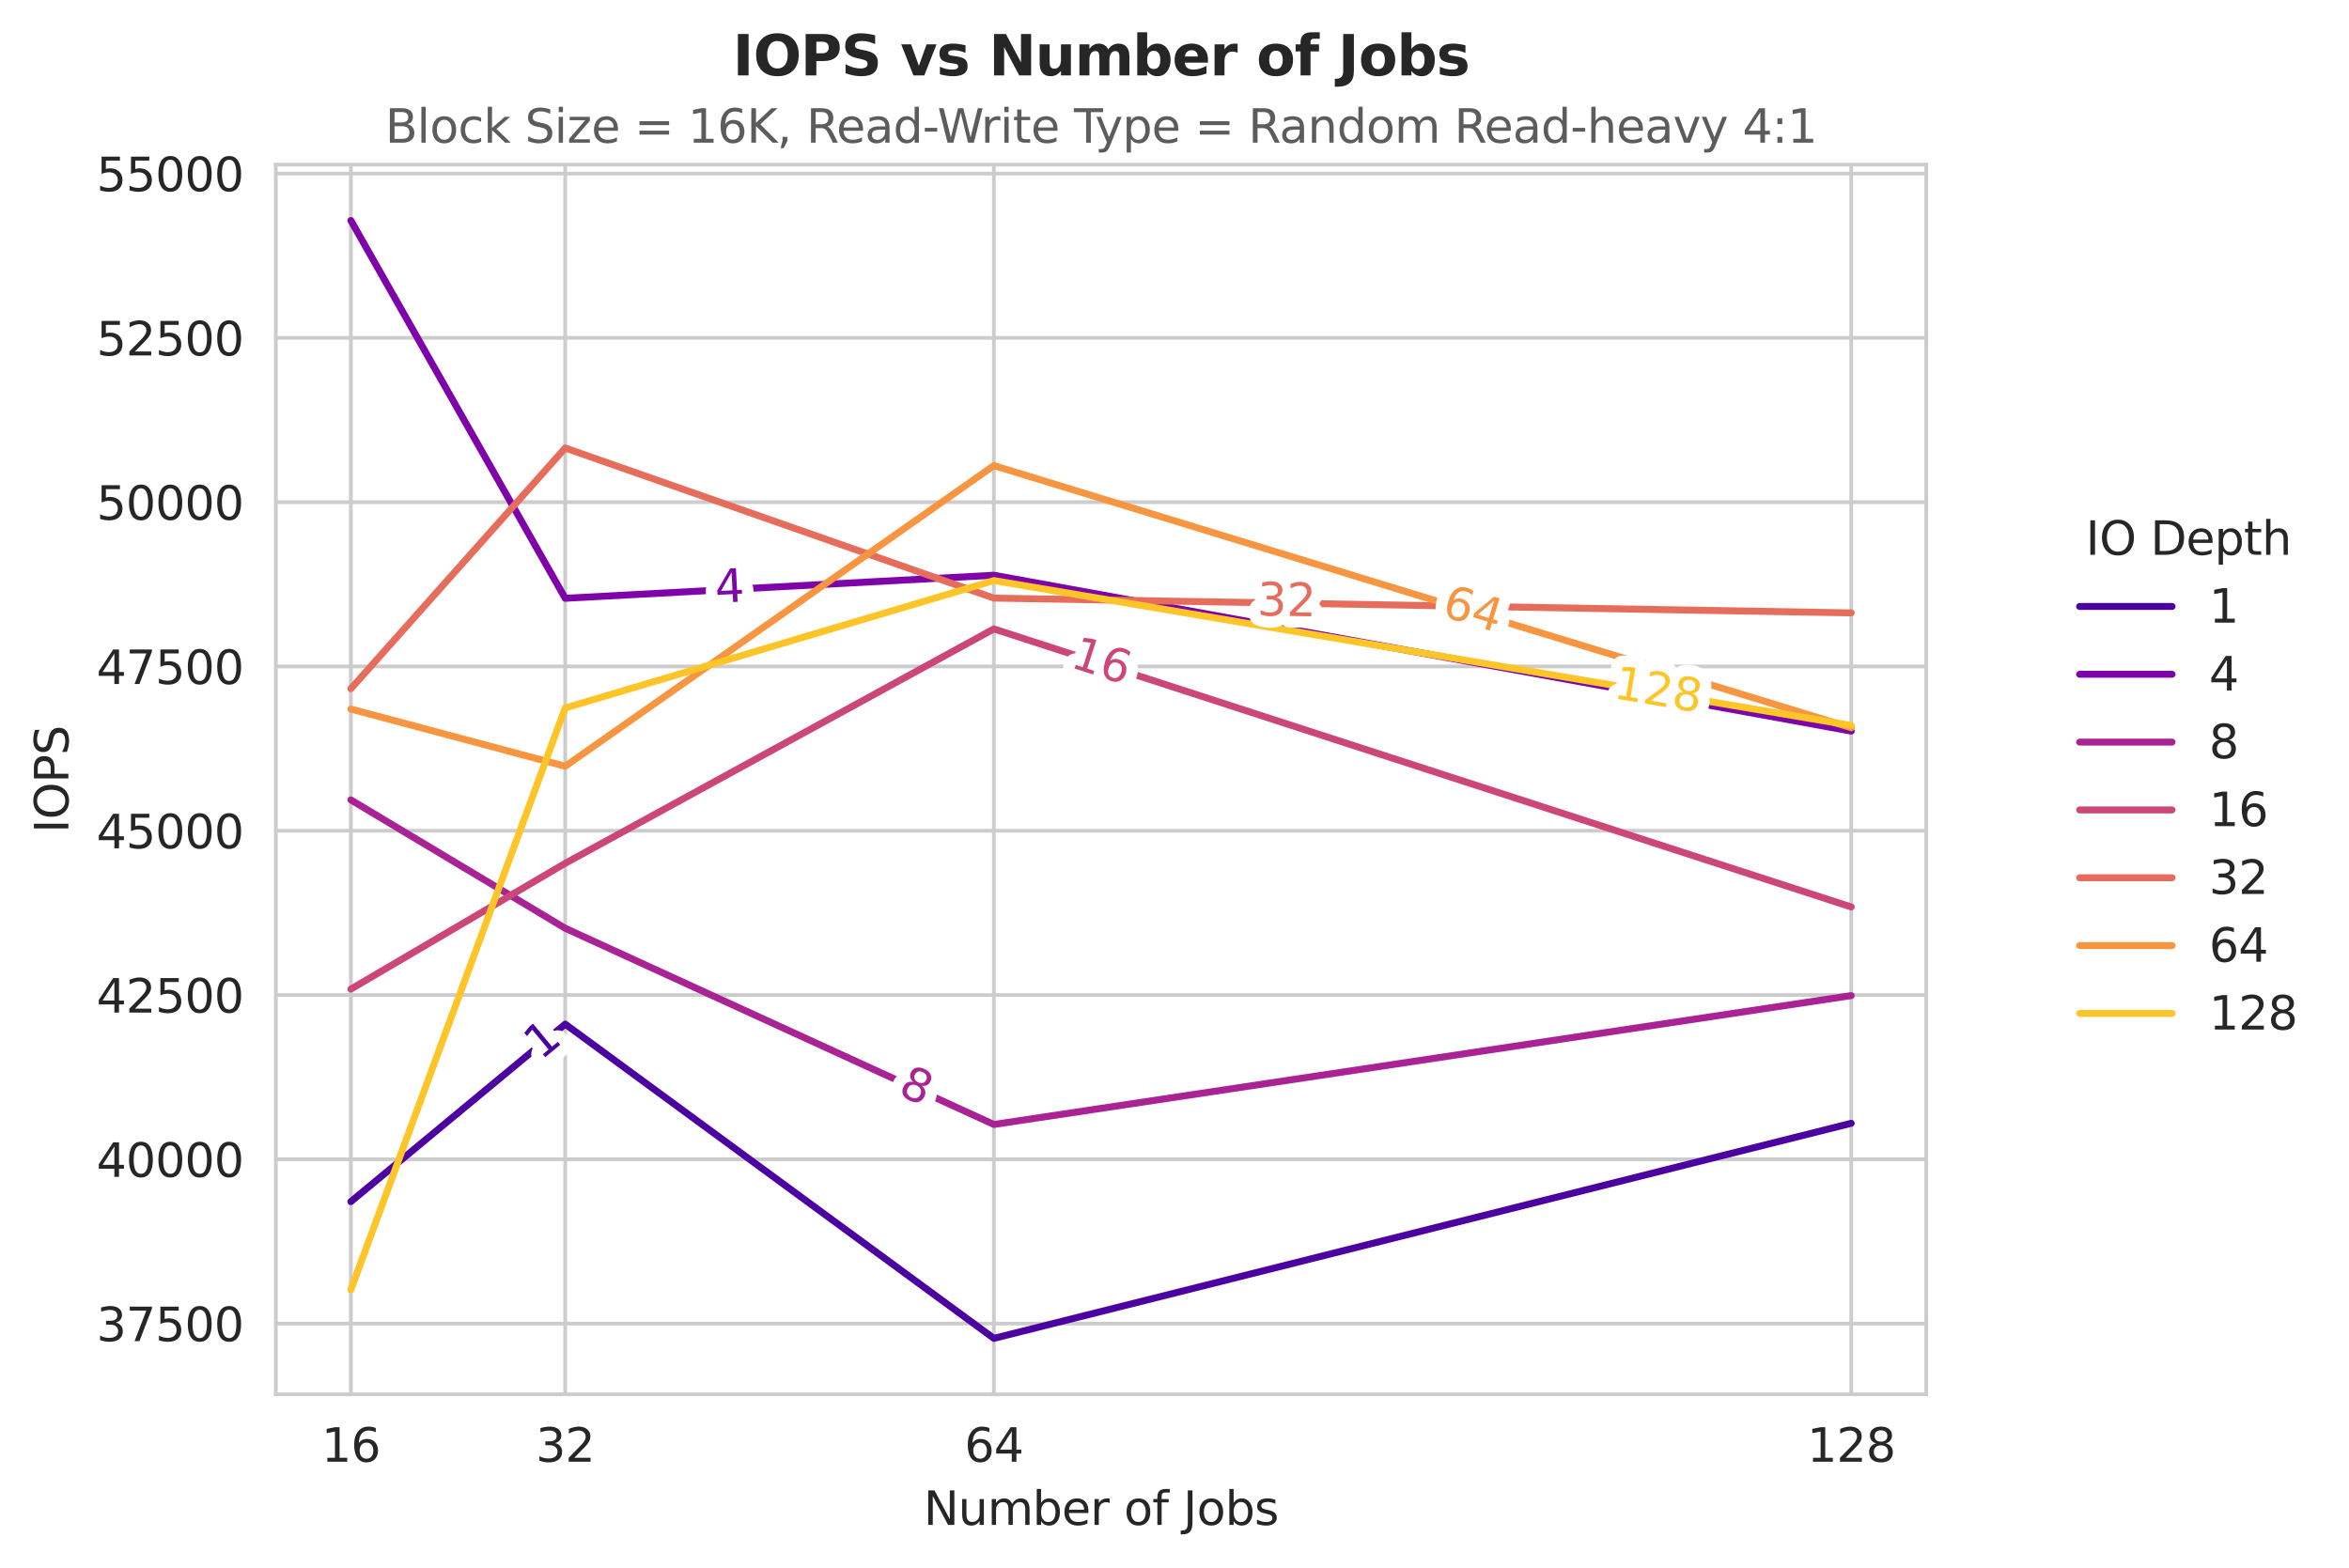 <?xml version="1.0" encoding="utf-8" standalone="no"?>
<!DOCTYPE svg PUBLIC "-//W3C//DTD SVG 1.1//EN"
  "http://www.w3.org/Graphics/SVG/1.1/DTD/svg11.dtd">
<svg xmlns:xlink="http://www.w3.org/1999/xlink" width="508.291pt" height="339.292pt" viewBox="0 0 508.291 339.292" xmlns="http://www.w3.org/2000/svg" version="1.1">
 <defs>
  <style type="text/css">*{stroke-linejoin: round; stroke-linecap: butt}</style>
 </defs>
 <g id="figure_1">
  <g id="patch_1">
   <path d="M 0 339.292 
L 508.291 339.292 
L 508.291 0 
L 0 0 
z
" style="fill: #ffffff"/>
  </g>
  <g id="axes_1">
   <g id="patch_2">
    <path d="M 59.691 301.736 
L 416.811 301.736 
L 416.811 35.624 
L 59.691 35.624 
z
" style="fill: #ffffff"/>
   </g>
   <g id="matplotlib.axis_1">
    <g id="xtick_1">
     <g id="line2d_1">
      <path d="M 122.303 301.736 
L 122.303 35.624 
" clip-path="url(#p4a6ac5f91f)" style="fill: none; stroke: #cccccc; stroke-width: 0.8; stroke-linecap: round"/>
     </g>
     <g id="text_1">
      <!-- 32 -->
      <g style="fill: #262626" transform="translate(115.94 316.334) scale(0.1 -0.1)">
       <defs>
        <path id="DejaVuSans-33" d="M 2597 2516 
Q 3050 2419 3304 2112 
Q 3559 1806 3559 1356 
Q 3559 666 3084 287 
Q 2609 -91 1734 -91 
Q 1441 -91 1130 -33 
Q 819 25 488 141 
L 488 750 
Q 750 597 1062 519 
Q 1375 441 1716 441 
Q 2309 441 2620 675 
Q 2931 909 2931 1356 
Q 2931 1769 2642 2001 
Q 2353 2234 1838 2234 
L 1294 2234 
L 1294 2753 
L 1863 2753 
Q 2328 2753 2575 2939 
Q 2822 3125 2822 3475 
Q 2822 3834 2567 4026 
Q 2313 4219 1838 4219 
Q 1578 4219 1281 4162 
Q 984 4106 628 3988 
L 628 4550 
Q 988 4650 1302 4700 
Q 1616 4750 1894 4750 
Q 2613 4750 3031 4423 
Q 3450 4097 3450 3541 
Q 3450 3153 3228 2886 
Q 3006 2619 2597 2516 
z
" transform="scale(0.016)"/>
        <path id="DejaVuSans-32" d="M 1228 531 
L 3431 531 
L 3431 0 
L 469 0 
L 469 531 
Q 828 903 1448 1529 
Q 2069 2156 2228 2338 
Q 2531 2678 2651 2914 
Q 2772 3150 2772 3378 
Q 2772 3750 2511 3984 
Q 2250 4219 1831 4219 
Q 1534 4219 1204 4116 
Q 875 4013 500 3803 
L 500 4441 
Q 881 4594 1212 4672 
Q 1544 4750 1819 4750 
Q 2544 4750 2975 4387 
Q 3406 4025 3406 3419 
Q 3406 3131 3298 2873 
Q 3191 2616 2906 2266 
Q 2828 2175 2409 1742 
Q 1991 1309 1228 531 
z
" transform="scale(0.016)"/>
       </defs>
       <use xlink:href="#DejaVuSans-33"/>
       <use xlink:href="#DejaVuSans-32" transform="translate(63.623 0)"/>
      </g>
     </g>
    </g>
    <g id="xtick_2">
     <g id="line2d_2">
      <path d="M 75.923 301.736 
L 75.923 35.624 
" clip-path="url(#p4a6ac5f91f)" style="fill: none; stroke: #cccccc; stroke-width: 0.8; stroke-linecap: round"/>
     </g>
     <g id="text_2">
      <!-- 16 -->
      <g style="fill: #262626" transform="translate(69.561 316.334) scale(0.1 -0.1)">
       <defs>
        <path id="DejaVuSans-31" d="M 794 531 
L 1825 531 
L 1825 4091 
L 703 3866 
L 703 4441 
L 1819 4666 
L 2450 4666 
L 2450 531 
L 3481 531 
L 3481 0 
L 794 0 
L 794 531 
z
" transform="scale(0.016)"/>
        <path id="DejaVuSans-36" d="M 2113 2584 
Q 1688 2584 1439 2293 
Q 1191 2003 1191 1497 
Q 1191 994 1439 701 
Q 1688 409 2113 409 
Q 2538 409 2786 701 
Q 3034 994 3034 1497 
Q 3034 2003 2786 2293 
Q 2538 2584 2113 2584 
z
M 3366 4563 
L 3366 3988 
Q 3128 4100 2886 4159 
Q 2644 4219 2406 4219 
Q 1781 4219 1451 3797 
Q 1122 3375 1075 2522 
Q 1259 2794 1537 2939 
Q 1816 3084 2150 3084 
Q 2853 3084 3261 2657 
Q 3669 2231 3669 1497 
Q 3669 778 3244 343 
Q 2819 -91 2113 -91 
Q 1303 -91 875 529 
Q 447 1150 447 2328 
Q 447 3434 972 4092 
Q 1497 4750 2381 4750 
Q 2619 4750 2861 4703 
Q 3103 4656 3366 4563 
z
" transform="scale(0.016)"/>
       </defs>
       <use xlink:href="#DejaVuSans-31"/>
       <use xlink:href="#DejaVuSans-36" transform="translate(63.623 0)"/>
      </g>
     </g>
    </g>
    <g id="xtick_3">
     <g id="line2d_3">
      <path d="M 400.578 301.736 
L 400.578 35.624 
" clip-path="url(#p4a6ac5f91f)" style="fill: none; stroke: #cccccc; stroke-width: 0.8; stroke-linecap: round"/>
     </g>
     <g id="text_3">
      <!-- 128 -->
      <g style="fill: #262626" transform="translate(391.034 316.334) scale(0.1 -0.1)">
       <defs>
        <path id="DejaVuSans-38" d="M 2034 2216 
Q 1584 2216 1326 1975 
Q 1069 1734 1069 1313 
Q 1069 891 1326 650 
Q 1584 409 2034 409 
Q 2484 409 2743 651 
Q 3003 894 3003 1313 
Q 3003 1734 2745 1975 
Q 2488 2216 2034 2216 
z
M 1403 2484 
Q 997 2584 770 2862 
Q 544 3141 544 3541 
Q 544 4100 942 4425 
Q 1341 4750 2034 4750 
Q 2731 4750 3128 4425 
Q 3525 4100 3525 3541 
Q 3525 3141 3298 2862 
Q 3072 2584 2669 2484 
Q 3125 2378 3379 2068 
Q 3634 1759 3634 1313 
Q 3634 634 3220 271 
Q 2806 -91 2034 -91 
Q 1263 -91 848 271 
Q 434 634 434 1313 
Q 434 1759 690 2068 
Q 947 2378 1403 2484 
z
M 1172 3481 
Q 1172 3119 1398 2916 
Q 1625 2713 2034 2713 
Q 2441 2713 2670 2916 
Q 2900 3119 2900 3481 
Q 2900 3844 2670 4047 
Q 2441 4250 2034 4250 
Q 1625 4250 1398 4047 
Q 1172 3844 1172 3481 
z
" transform="scale(0.016)"/>
       </defs>
       <use xlink:href="#DejaVuSans-31"/>
       <use xlink:href="#DejaVuSans-32" transform="translate(63.623 0)"/>
       <use xlink:href="#DejaVuSans-38" transform="translate(127.246 0)"/>
      </g>
     </g>
    </g>
    <g id="xtick_4">
     <g id="line2d_4">
      <path d="M 215.061 301.736 
L 215.061 35.624 
" clip-path="url(#p4a6ac5f91f)" style="fill: none; stroke: #cccccc; stroke-width: 0.8; stroke-linecap: round"/>
     </g>
     <g id="text_4">
      <!-- 64 -->
      <g style="fill: #262626" transform="translate(208.699 316.334) scale(0.1 -0.1)">
       <defs>
        <path id="DejaVuSans-34" d="M 2419 4116 
L 825 1625 
L 2419 1625 
L 2419 4116 
z
M 2253 4666 
L 3047 4666 
L 3047 1625 
L 3713 1625 
L 3713 1100 
L 3047 1100 
L 3047 0 
L 2419 0 
L 2419 1100 
L 313 1100 
L 313 1709 
L 2253 4666 
z
" transform="scale(0.016)"/>
       </defs>
       <use xlink:href="#DejaVuSans-36"/>
       <use xlink:href="#DejaVuSans-34" transform="translate(63.623 0)"/>
      </g>
     </g>
    </g>
    <g id="text_5">
     <!-- Number of Jobs -->
     <g style="fill: #262626" transform="translate(199.854 330.012) scale(0.1 -0.1)">
      <defs>
       <path id="DejaVuSans-4e" d="M 628 4666 
L 1478 4666 
L 3547 763 
L 3547 4666 
L 4159 4666 
L 4159 0 
L 3309 0 
L 1241 3903 
L 1241 0 
L 628 0 
L 628 4666 
z
" transform="scale(0.016)"/>
       <path id="DejaVuSans-75" d="M 544 1381 
L 544 3500 
L 1119 3500 
L 1119 1403 
Q 1119 906 1312 657 
Q 1506 409 1894 409 
Q 2359 409 2629 706 
Q 2900 1003 2900 1516 
L 2900 3500 
L 3475 3500 
L 3475 0 
L 2900 0 
L 2900 538 
Q 2691 219 2414 64 
Q 2138 -91 1772 -91 
Q 1169 -91 856 284 
Q 544 659 544 1381 
z
M 1991 3584 
L 1991 3584 
z
" transform="scale(0.016)"/>
       <path id="DejaVuSans-6d" d="M 3328 2828 
Q 3544 3216 3844 3400 
Q 4144 3584 4550 3584 
Q 5097 3584 5394 3201 
Q 5691 2819 5691 2113 
L 5691 0 
L 5113 0 
L 5113 2094 
Q 5113 2597 4934 2840 
Q 4756 3084 4391 3084 
Q 3944 3084 3684 2787 
Q 3425 2491 3425 1978 
L 3425 0 
L 2847 0 
L 2847 2094 
Q 2847 2600 2669 2842 
Q 2491 3084 2119 3084 
Q 1678 3084 1418 2786 
Q 1159 2488 1159 1978 
L 1159 0 
L 581 0 
L 581 3500 
L 1159 3500 
L 1159 2956 
Q 1356 3278 1631 3431 
Q 1906 3584 2284 3584 
Q 2666 3584 2933 3390 
Q 3200 3197 3328 2828 
z
" transform="scale(0.016)"/>
       <path id="DejaVuSans-62" d="M 3116 1747 
Q 3116 2381 2855 2742 
Q 2594 3103 2138 3103 
Q 1681 3103 1420 2742 
Q 1159 2381 1159 1747 
Q 1159 1113 1420 752 
Q 1681 391 2138 391 
Q 2594 391 2855 752 
Q 3116 1113 3116 1747 
z
M 1159 2969 
Q 1341 3281 1617 3432 
Q 1894 3584 2278 3584 
Q 2916 3584 3314 3078 
Q 3713 2572 3713 1747 
Q 3713 922 3314 415 
Q 2916 -91 2278 -91 
Q 1894 -91 1617 61 
Q 1341 213 1159 525 
L 1159 0 
L 581 0 
L 581 4863 
L 1159 4863 
L 1159 2969 
z
" transform="scale(0.016)"/>
       <path id="DejaVuSans-65" d="M 3597 1894 
L 3597 1613 
L 953 1613 
Q 991 1019 1311 708 
Q 1631 397 2203 397 
Q 2534 397 2845 478 
Q 3156 559 3463 722 
L 3463 178 
Q 3153 47 2828 -22 
Q 2503 -91 2169 -91 
Q 1331 -91 842 396 
Q 353 884 353 1716 
Q 353 2575 817 3079 
Q 1281 3584 2069 3584 
Q 2775 3584 3186 3129 
Q 3597 2675 3597 1894 
z
M 3022 2063 
Q 3016 2534 2758 2815 
Q 2500 3097 2075 3097 
Q 1594 3097 1305 2825 
Q 1016 2553 972 2059 
L 3022 2063 
z
" transform="scale(0.016)"/>
       <path id="DejaVuSans-72" d="M 2631 2963 
Q 2534 3019 2420 3045 
Q 2306 3072 2169 3072 
Q 1681 3072 1420 2755 
Q 1159 2438 1159 1844 
L 1159 0 
L 581 0 
L 581 3500 
L 1159 3500 
L 1159 2956 
Q 1341 3275 1631 3429 
Q 1922 3584 2338 3584 
Q 2397 3584 2469 3576 
Q 2541 3569 2628 3553 
L 2631 2963 
z
" transform="scale(0.016)"/>
       <path id="DejaVuSans-20" transform="scale(0.016)"/>
       <path id="DejaVuSans-6f" d="M 1959 3097 
Q 1497 3097 1228 2736 
Q 959 2375 959 1747 
Q 959 1119 1226 758 
Q 1494 397 1959 397 
Q 2419 397 2687 759 
Q 2956 1122 2956 1747 
Q 2956 2369 2687 2733 
Q 2419 3097 1959 3097 
z
M 1959 3584 
Q 2709 3584 3137 3096 
Q 3566 2609 3566 1747 
Q 3566 888 3137 398 
Q 2709 -91 1959 -91 
Q 1206 -91 779 398 
Q 353 888 353 1747 
Q 353 2609 779 3096 
Q 1206 3584 1959 3584 
z
" transform="scale(0.016)"/>
       <path id="DejaVuSans-66" d="M 2375 4863 
L 2375 4384 
L 1825 4384 
Q 1516 4384 1395 4259 
Q 1275 4134 1275 3809 
L 1275 3500 
L 2222 3500 
L 2222 3053 
L 1275 3053 
L 1275 0 
L 697 0 
L 697 3053 
L 147 3053 
L 147 3500 
L 697 3500 
L 697 3744 
Q 697 4328 969 4595 
Q 1241 4863 1831 4863 
L 2375 4863 
z
" transform="scale(0.016)"/>
       <path id="DejaVuSans-4a" d="M 628 4666 
L 1259 4666 
L 1259 325 
Q 1259 -519 939 -900 
Q 619 -1281 -91 -1281 
L -331 -1281 
L -331 -750 
L -134 -750 
Q 284 -750 456 -515 
Q 628 -281 628 325 
L 628 4666 
z
" transform="scale(0.016)"/>
       <path id="DejaVuSans-73" d="M 2834 3397 
L 2834 2853 
Q 2591 2978 2328 3040 
Q 2066 3103 1784 3103 
Q 1356 3103 1142 2972 
Q 928 2841 928 2578 
Q 928 2378 1081 2264 
Q 1234 2150 1697 2047 
L 1894 2003 
Q 2506 1872 2764 1633 
Q 3022 1394 3022 966 
Q 3022 478 2636 193 
Q 2250 -91 1575 -91 
Q 1294 -91 989 -36 
Q 684 19 347 128 
L 347 722 
Q 666 556 975 473 
Q 1284 391 1588 391 
Q 1994 391 2212 530 
Q 2431 669 2431 922 
Q 2431 1156 2273 1281 
Q 2116 1406 1581 1522 
L 1381 1569 
Q 847 1681 609 1914 
Q 372 2147 372 2553 
Q 372 3047 722 3315 
Q 1072 3584 1716 3584 
Q 2034 3584 2315 3537 
Q 2597 3491 2834 3397 
z
" transform="scale(0.016)"/>
      </defs>
      <use xlink:href="#DejaVuSans-4e"/>
      <use xlink:href="#DejaVuSans-75" transform="translate(74.805 0)"/>
      <use xlink:href="#DejaVuSans-6d" transform="translate(138.184 0)"/>
      <use xlink:href="#DejaVuSans-62" transform="translate(235.596 0)"/>
      <use xlink:href="#DejaVuSans-65" transform="translate(299.072 0)"/>
      <use xlink:href="#DejaVuSans-72" transform="translate(360.596 0)"/>
      <use xlink:href="#DejaVuSans-20" transform="translate(401.709 0)"/>
      <use xlink:href="#DejaVuSans-6f" transform="translate(433.496 0)"/>
      <use xlink:href="#DejaVuSans-66" transform="translate(494.678 0)"/>
      <use xlink:href="#DejaVuSans-20" transform="translate(529.883 0)"/>
      <use xlink:href="#DejaVuSans-4a" transform="translate(561.67 0)"/>
      <use xlink:href="#DejaVuSans-6f" transform="translate(591.162 0)"/>
      <use xlink:href="#DejaVuSans-62" transform="translate(652.344 0)"/>
      <use xlink:href="#DejaVuSans-73" transform="translate(715.82 0)"/>
     </g>
    </g>
   </g>
   <g id="matplotlib.axis_2">
    <g id="ytick_1">
     <g id="line2d_5">
      <path d="M 59.691 286.44 
L 416.811 286.44 
" clip-path="url(#p4a6ac5f91f)" style="fill: none; stroke: #cccccc; stroke-width: 0.8; stroke-linecap: round"/>
     </g>
     <g id="text_6">
      <!-- 37500 -->
      <g style="fill: #262626" transform="translate(20.878 290.239) scale(0.1 -0.1)">
       <defs>
        <path id="DejaVuSans-37" d="M 525 4666 
L 3525 4666 
L 3525 4397 
L 1831 0 
L 1172 0 
L 2766 4134 
L 525 4134 
L 525 4666 
z
" transform="scale(0.016)"/>
        <path id="DejaVuSans-35" d="M 691 4666 
L 3169 4666 
L 3169 4134 
L 1269 4134 
L 1269 2991 
Q 1406 3038 1543 3061 
Q 1681 3084 1819 3084 
Q 2600 3084 3056 2656 
Q 3513 2228 3513 1497 
Q 3513 744 3044 326 
Q 2575 -91 1722 -91 
Q 1428 -91 1123 -41 
Q 819 9 494 109 
L 494 744 
Q 775 591 1075 516 
Q 1375 441 1709 441 
Q 2250 441 2565 725 
Q 2881 1009 2881 1497 
Q 2881 1984 2565 2268 
Q 2250 2553 1709 2553 
Q 1456 2553 1204 2497 
Q 953 2441 691 2322 
L 691 4666 
z
" transform="scale(0.016)"/>
        <path id="DejaVuSans-30" d="M 2034 4250 
Q 1547 4250 1301 3770 
Q 1056 3291 1056 2328 
Q 1056 1369 1301 889 
Q 1547 409 2034 409 
Q 2525 409 2770 889 
Q 3016 1369 3016 2328 
Q 3016 3291 2770 3770 
Q 2525 4250 2034 4250 
z
M 2034 4750 
Q 2819 4750 3233 4129 
Q 3647 3509 3647 2328 
Q 3647 1150 3233 529 
Q 2819 -91 2034 -91 
Q 1250 -91 836 529 
Q 422 1150 422 2328 
Q 422 3509 836 4129 
Q 1250 4750 2034 4750 
z
" transform="scale(0.016)"/>
       </defs>
       <use xlink:href="#DejaVuSans-33"/>
       <use xlink:href="#DejaVuSans-37" transform="translate(63.623 0)"/>
       <use xlink:href="#DejaVuSans-35" transform="translate(127.246 0)"/>
       <use xlink:href="#DejaVuSans-30" transform="translate(190.869 0)"/>
       <use xlink:href="#DejaVuSans-30" transform="translate(254.492 0)"/>
      </g>
     </g>
    </g>
    <g id="ytick_2">
     <g id="line2d_6">
      <path d="M 59.691 250.886 
L 416.811 250.886 
" clip-path="url(#p4a6ac5f91f)" style="fill: none; stroke: #cccccc; stroke-width: 0.8; stroke-linecap: round"/>
     </g>
     <g id="text_7">
      <!-- 40000 -->
      <g style="fill: #262626" transform="translate(20.878 254.686) scale(0.1 -0.1)">
       <use xlink:href="#DejaVuSans-34"/>
       <use xlink:href="#DejaVuSans-30" transform="translate(63.623 0)"/>
       <use xlink:href="#DejaVuSans-30" transform="translate(127.246 0)"/>
       <use xlink:href="#DejaVuSans-30" transform="translate(190.869 0)"/>
       <use xlink:href="#DejaVuSans-30" transform="translate(254.492 0)"/>
      </g>
     </g>
    </g>
    <g id="ytick_3">
     <g id="line2d_7">
      <path d="M 59.691 215.333 
L 416.811 215.333 
" clip-path="url(#p4a6ac5f91f)" style="fill: none; stroke: #cccccc; stroke-width: 0.8; stroke-linecap: round"/>
     </g>
     <g id="text_8">
      <!-- 42500 -->
      <g style="fill: #262626" transform="translate(20.878 219.132) scale(0.1 -0.1)">
       <use xlink:href="#DejaVuSans-34"/>
       <use xlink:href="#DejaVuSans-32" transform="translate(63.623 0)"/>
       <use xlink:href="#DejaVuSans-35" transform="translate(127.246 0)"/>
       <use xlink:href="#DejaVuSans-30" transform="translate(190.869 0)"/>
       <use xlink:href="#DejaVuSans-30" transform="translate(254.492 0)"/>
      </g>
     </g>
    </g>
    <g id="ytick_4">
     <g id="line2d_8">
      <path d="M 59.691 179.78 
L 416.811 179.78 
" clip-path="url(#p4a6ac5f91f)" style="fill: none; stroke: #cccccc; stroke-width: 0.8; stroke-linecap: round"/>
     </g>
     <g id="text_9">
      <!-- 45000 -->
      <g style="fill: #262626" transform="translate(20.878 183.579) scale(0.1 -0.1)">
       <use xlink:href="#DejaVuSans-34"/>
       <use xlink:href="#DejaVuSans-35" transform="translate(63.623 0)"/>
       <use xlink:href="#DejaVuSans-30" transform="translate(127.246 0)"/>
       <use xlink:href="#DejaVuSans-30" transform="translate(190.869 0)"/>
       <use xlink:href="#DejaVuSans-30" transform="translate(254.492 0)"/>
      </g>
     </g>
    </g>
    <g id="ytick_5">
     <g id="line2d_9">
      <path d="M 59.691 144.226 
L 416.811 144.226 
" clip-path="url(#p4a6ac5f91f)" style="fill: none; stroke: #cccccc; stroke-width: 0.8; stroke-linecap: round"/>
     </g>
     <g id="text_10">
      <!-- 47500 -->
      <g style="fill: #262626" transform="translate(20.878 148.025) scale(0.1 -0.1)">
       <use xlink:href="#DejaVuSans-34"/>
       <use xlink:href="#DejaVuSans-37" transform="translate(63.623 0)"/>
       <use xlink:href="#DejaVuSans-35" transform="translate(127.246 0)"/>
       <use xlink:href="#DejaVuSans-30" transform="translate(190.869 0)"/>
       <use xlink:href="#DejaVuSans-30" transform="translate(254.492 0)"/>
      </g>
     </g>
    </g>
    <g id="ytick_6">
     <g id="line2d_10">
      <path d="M 59.691 108.673 
L 416.811 108.673 
" clip-path="url(#p4a6ac5f91f)" style="fill: none; stroke: #cccccc; stroke-width: 0.8; stroke-linecap: round"/>
     </g>
     <g id="text_11">
      <!-- 50000 -->
      <g style="fill: #262626" transform="translate(20.878 112.472) scale(0.1 -0.1)">
       <use xlink:href="#DejaVuSans-35"/>
       <use xlink:href="#DejaVuSans-30" transform="translate(63.623 0)"/>
       <use xlink:href="#DejaVuSans-30" transform="translate(127.246 0)"/>
       <use xlink:href="#DejaVuSans-30" transform="translate(190.869 0)"/>
       <use xlink:href="#DejaVuSans-30" transform="translate(254.492 0)"/>
      </g>
     </g>
    </g>
    <g id="ytick_7">
     <g id="line2d_11">
      <path d="M 59.691 73.119 
L 416.811 73.119 
" clip-path="url(#p4a6ac5f91f)" style="fill: none; stroke: #cccccc; stroke-width: 0.8; stroke-linecap: round"/>
     </g>
     <g id="text_12">
      <!-- 52500 -->
      <g style="fill: #262626" transform="translate(20.878 76.918) scale(0.1 -0.1)">
       <use xlink:href="#DejaVuSans-35"/>
       <use xlink:href="#DejaVuSans-32" transform="translate(63.623 0)"/>
       <use xlink:href="#DejaVuSans-35" transform="translate(127.246 0)"/>
       <use xlink:href="#DejaVuSans-30" transform="translate(190.869 0)"/>
       <use xlink:href="#DejaVuSans-30" transform="translate(254.492 0)"/>
      </g>
     </g>
    </g>
    <g id="ytick_8">
     <g id="line2d_12">
      <path d="M 59.691 37.566 
L 416.811 37.566 
" clip-path="url(#p4a6ac5f91f)" style="fill: none; stroke: #cccccc; stroke-width: 0.8; stroke-linecap: round"/>
     </g>
     <g id="text_13">
      <!-- 55000 -->
      <g style="fill: #262626" transform="translate(20.878 41.365) scale(0.1 -0.1)">
       <use xlink:href="#DejaVuSans-35"/>
       <use xlink:href="#DejaVuSans-35" transform="translate(63.623 0)"/>
       <use xlink:href="#DejaVuSans-30" transform="translate(127.246 0)"/>
       <use xlink:href="#DejaVuSans-30" transform="translate(190.869 0)"/>
       <use xlink:href="#DejaVuSans-30" transform="translate(254.492 0)"/>
      </g>
     </g>
    </g>
    <g id="text_14">
     <!-- IOPS -->
     <g style="fill: #262626" transform="translate(14.798 180.28) rotate(-90) scale(0.1 -0.1)">
      <defs>
       <path id="DejaVuSans-49" d="M 628 4666 
L 1259 4666 
L 1259 0 
L 628 0 
L 628 4666 
z
" transform="scale(0.016)"/>
       <path id="DejaVuSans-4f" d="M 2522 4238 
Q 1834 4238 1429 3725 
Q 1025 3213 1025 2328 
Q 1025 1447 1429 934 
Q 1834 422 2522 422 
Q 3209 422 3611 934 
Q 4013 1447 4013 2328 
Q 4013 3213 3611 3725 
Q 3209 4238 2522 4238 
z
M 2522 4750 
Q 3503 4750 4090 4092 
Q 4678 3434 4678 2328 
Q 4678 1225 4090 567 
Q 3503 -91 2522 -91 
Q 1538 -91 948 565 
Q 359 1222 359 2328 
Q 359 3434 948 4092 
Q 1538 4750 2522 4750 
z
" transform="scale(0.016)"/>
       <path id="DejaVuSans-50" d="M 1259 4147 
L 1259 2394 
L 2053 2394 
Q 2494 2394 2734 2622 
Q 2975 2850 2975 3272 
Q 2975 3691 2734 3919 
Q 2494 4147 2053 4147 
L 1259 4147 
z
M 628 4666 
L 2053 4666 
Q 2838 4666 3239 4311 
Q 3641 3956 3641 3272 
Q 3641 2581 3239 2228 
Q 2838 1875 2053 1875 
L 1259 1875 
L 1259 0 
L 628 0 
L 628 4666 
z
" transform="scale(0.016)"/>
       <path id="DejaVuSans-53" d="M 3425 4513 
L 3425 3897 
Q 3066 4069 2747 4153 
Q 2428 4238 2131 4238 
Q 1616 4238 1336 4038 
Q 1056 3838 1056 3469 
Q 1056 3159 1242 3001 
Q 1428 2844 1947 2747 
L 2328 2669 
Q 3034 2534 3370 2195 
Q 3706 1856 3706 1288 
Q 3706 609 3251 259 
Q 2797 -91 1919 -91 
Q 1588 -91 1214 -16 
Q 841 59 441 206 
L 441 856 
Q 825 641 1194 531 
Q 1563 422 1919 422 
Q 2459 422 2753 634 
Q 3047 847 3047 1241 
Q 3047 1584 2836 1778 
Q 2625 1972 2144 2069 
L 1759 2144 
Q 1053 2284 737 2584 
Q 422 2884 422 3419 
Q 422 4038 858 4394 
Q 1294 4750 2059 4750 
Q 2388 4750 2728 4690 
Q 3069 4631 3425 4513 
z
" transform="scale(0.016)"/>
      </defs>
      <use xlink:href="#DejaVuSans-49"/>
      <use xlink:href="#DejaVuSans-4f" transform="translate(29.492 0)"/>
      <use xlink:href="#DejaVuSans-50" transform="translate(108.203 0)"/>
      <use xlink:href="#DejaVuSans-53" transform="translate(168.506 0)"/>
     </g>
    </g>
   </g>
   <g id="FillBetweenPolyCollection_1"/>
   <g id="FillBetweenPolyCollection_2"/>
   <g id="FillBetweenPolyCollection_3"/>
   <g id="FillBetweenPolyCollection_4"/>
   <g id="FillBetweenPolyCollection_5"/>
   <g id="FillBetweenPolyCollection_6"/>
   <g id="FillBetweenPolyCollection_7"/>
   <g id="line2d_13">
    <path d="M 75.923 260.045 
L 122.303 221.633 
L 215.061 289.64 
L 400.578 243.093 
" clip-path="url(#p4a6ac5f91f)" style="fill: none; stroke: #4c02a1; stroke-width: 1.5; stroke-linecap: round"/>
   </g>
   <g id="line2d_14">
    <path d="M 75.923 47.72 
L 122.303 129.478 
L 215.061 124.487 
L 400.578 158.22 
" clip-path="url(#p4a6ac5f91f)" style="fill: none; stroke: #7e03a8; stroke-width: 1.5; stroke-linecap: round"/>
   </g>
   <g id="line2d_15">
    <path d="M 75.923 173.11 
L 122.303 200.884 
L 215.061 243.349 
L 400.578 215.461 
" clip-path="url(#p4a6ac5f91f)" style="fill: none; stroke: #aa2395; stroke-width: 1.5; stroke-linecap: round"/>
   </g>
   <g id="line2d_16">
    <path d="M 75.923 214.053 
L 122.303 186.833 
L 215.061 136.106 
L 400.578 196.276 
" clip-path="url(#p4a6ac5f91f)" style="fill: none; stroke: #cc4778; stroke-width: 1.5; stroke-linecap: round"/>
   </g>
   <g id="line2d_17">
    <path d="M 75.923 149.047 
L 122.303 96.954 
L 215.061 129.436 
L 400.578 132.636 
" clip-path="url(#p4a6ac5f91f)" style="fill: none; stroke: #e66c5c; stroke-width: 1.5; stroke-linecap: round"/>
   </g>
   <g id="line2d_18">
    <path d="M 75.923 153.442 
L 122.303 165.828 
L 215.061 100.765 
L 400.578 157.495 
" clip-path="url(#p4a6ac5f91f)" style="fill: none; stroke: #f89540; stroke-width: 1.5; stroke-linecap: round"/>
   </g>
   <g id="line2d_19">
    <path d="M 75.923 279.13 
L 122.303 153.214 
L 215.061 125.639 
L 400.578 156.997 
" clip-path="url(#p4a6ac5f91f)" style="fill: none; stroke: #fdc527; stroke-width: 1.5; stroke-linecap: round"/>
   </g>
   <g id="line2d_20"/>
   <g id="line2d_21"/>
   <g id="line2d_22"/>
   <g id="line2d_23"/>
   <g id="line2d_24"/>
   <g id="line2d_25"/>
   <g id="line2d_26"/>
   <g id="text_15">
    <path d="M 117.459 228.15 
L 118.7 227.123 
L 115.152 222.839 
L 114.026 224.228 
L 113.452 223.536 
L 114.571 222.153 
L 115.331 221.524 
L 119.452 226.5 
L 120.692 225.472 
L 121.222 226.111 
L 117.988 228.789 
L 117.459 228.15 
z
" clip-path="url(#p4a6ac5f91f)" style="fill: #4c02a1; stroke: #ffffff; stroke-width: 5"/>
    <path d="M 117.459 228.15 
L 118.7 227.123 
L 115.152 222.839 
L 114.026 224.228 
L 113.452 223.536 
L 114.571 222.153 
L 115.331 221.524 
L 119.452 226.5 
L 120.692 225.472 
L 121.222 226.111 
L 117.988 228.789 
L 117.459 228.15 
z
" clip-path="url(#p4a6ac5f91f)" style="fill: #4c02a1"/>
   </g>
   <g id="text_16">
    <path d="M 158.299 123.864 
L 156.021 127.885 
L 158.508 127.751 
L 158.299 123.864 
z
M 157.994 123.02 
L 159.233 122.953 
L 159.488 127.698 
L 160.527 127.642 
L 160.571 128.461 
L 159.532 128.517 
L 159.624 130.233 
L 158.644 130.286 
L 158.552 128.57 
L 155.266 128.747 
L 155.215 127.797 
L 157.994 123.02 
z
" clip-path="url(#p4a6ac5f91f)" style="fill: #7e03a8; stroke: #ffffff; stroke-width: 5"/>
    <path d="M 158.299 123.864 
L 156.021 127.885 
L 158.508 127.751 
L 158.299 123.864 
z
M 157.994 123.02 
L 159.233 122.953 
L 159.488 127.698 
L 160.527 127.642 
L 160.571 128.461 
L 159.532 128.517 
L 159.624 130.233 
L 158.644 130.286 
L 158.552 128.57 
L 155.266 128.747 
L 155.215 127.797 
L 157.994 123.02 
z
" clip-path="url(#p4a6ac5f91f)" style="fill: #7e03a8"/>
   </g>
   <g id="text_17">
    <path d="M 198.364 234.932 
Q 197.725 234.639 197.202 234.814 
Q 196.68 234.989 196.406 235.587 
Q 196.132 236.187 196.34 236.696 
Q 196.55 237.207 197.189 237.499 
Q 197.829 237.792 198.354 237.617 
Q 198.881 237.44 199.154 236.845 
Q 199.428 236.247 199.218 235.737 
Q 199.009 235.227 198.364 234.932 
z
M 197.642 234.141 
Q 197.131 233.735 196.989 233.192 
Q 196.849 232.649 197.109 232.081 
Q 197.473 231.286 198.25 231.084 
Q 199.028 230.881 200.013 231.332 
Q 201.003 231.785 201.355 232.505 
Q 201.708 233.225 201.345 234.019 
Q 201.084 234.588 200.58 234.836 
Q 200.078 235.084 199.441 234.964 
Q 200.02 235.412 200.179 236.017 
Q 200.34 236.622 200.05 237.256 
Q 199.609 238.22 198.784 238.467 
Q 197.961 238.712 196.864 238.21 
Q 195.769 237.708 195.414 236.924 
Q 195.062 236.139 195.504 235.174 
Q 195.794 234.541 196.359 234.268 
Q 196.926 233.995 197.642 234.141 
z
M 197.963 232.574 
Q 197.727 233.089 197.916 233.524 
Q 198.107 233.96 198.688 234.226 
Q 199.266 234.491 199.723 234.351 
Q 200.182 234.212 200.418 233.698 
Q 200.654 233.182 200.459 232.744 
Q 200.266 232.307 199.687 232.042 
Q 199.106 231.776 198.652 231.917 
Q 198.199 232.059 197.963 232.574 
z
" clip-path="url(#p4a6ac5f91f)" style="fill: #aa2395; stroke: #ffffff; stroke-width: 5"/>
    <path d="M 198.364 234.932 
Q 197.725 234.639 197.202 234.814 
Q 196.68 234.989 196.406 235.587 
Q 196.132 236.187 196.34 236.696 
Q 196.55 237.207 197.189 237.499 
Q 197.829 237.792 198.354 237.617 
Q 198.881 237.44 199.154 236.845 
Q 199.428 236.247 199.218 235.737 
Q 199.009 235.227 198.364 234.932 
z
M 197.642 234.141 
Q 197.131 233.735 196.989 233.192 
Q 196.849 232.649 197.109 232.081 
Q 197.473 231.286 198.25 231.084 
Q 199.028 230.881 200.013 231.332 
Q 201.003 231.785 201.355 232.505 
Q 201.708 233.225 201.345 234.019 
Q 201.084 234.588 200.58 234.836 
Q 200.078 235.084 199.441 234.964 
Q 200.02 235.412 200.179 236.017 
Q 200.34 236.622 200.05 237.256 
Q 199.609 238.22 198.784 238.467 
Q 197.961 238.712 196.864 238.21 
Q 195.769 237.708 195.414 236.924 
Q 195.062 236.139 195.504 235.174 
Q 195.794 234.541 196.359 234.268 
Q 196.926 233.995 197.642 234.141 
z
M 197.963 232.574 
Q 197.727 233.089 197.916 233.524 
Q 198.107 233.96 198.688 234.226 
Q 199.266 234.491 199.723 234.351 
Q 200.182 234.212 200.418 233.698 
Q 200.654 233.182 200.459 232.744 
Q 200.266 232.307 199.687 232.042 
Q 199.106 231.776 198.652 231.917 
Q 198.199 232.059 197.963 232.574 
z
" clip-path="url(#p4a6ac5f91f)" style="fill: #aa2395"/>
   </g>
   <g id="text_18">
    <path d="M 232.783 143.882 
L 234.316 144.379 
L 236.032 139.088 
L 234.256 138.882 
L 234.533 138.027 
L 236.3 138.231 
L 237.238 138.535 
L 235.245 144.681 
L 236.777 145.178 
L 236.521 145.967 
L 232.527 144.672 
L 232.783 143.882 
z
M 241.785 143.43 
Q 241.154 143.225 240.643 143.537 
Q 240.135 143.849 239.891 144.601 
Q 239.648 145.348 239.876 145.903 
Q 240.105 146.458 240.737 146.662 
Q 241.368 146.867 241.878 146.553 
Q 242.388 146.237 242.63 145.489 
Q 242.874 144.737 242.645 144.187 
Q 242.417 143.635 241.785 143.43 
z
M 244.602 141.092 
L 244.324 141.947 
Q 244.025 141.666 243.693 141.461 
Q 243.363 141.256 243.009 141.141 
Q 242.08 140.84 241.386 141.308 
Q 240.694 141.776 240.213 143.022 
Q 240.617 142.706 241.1 142.624 
Q 241.585 142.543 242.081 142.704 
Q 243.126 143.043 243.527 143.875 
Q 243.928 144.704 243.574 145.795 
Q 243.227 146.864 242.386 147.306 
Q 241.545 147.746 240.496 147.406 
Q 239.292 147.015 238.955 145.887 
Q 238.618 144.758 239.186 143.007 
Q 239.719 141.363 240.816 140.638 
Q 241.914 139.914 243.228 140.34 
Q 243.581 140.454 243.918 140.641 
Q 244.256 140.827 244.602 141.092 
z
" clip-path="url(#p4a6ac5f91f)" style="fill: #cc4778; stroke: #ffffff; stroke-width: 5"/>
    <path d="M 232.783 143.882 
L 234.316 144.379 
L 236.032 139.088 
L 234.256 138.882 
L 234.533 138.027 
L 236.3 138.231 
L 237.238 138.535 
L 235.245 144.681 
L 236.777 145.178 
L 236.521 145.967 
L 232.527 144.672 
L 232.783 143.882 
z
M 241.785 143.43 
Q 241.154 143.225 240.643 143.537 
Q 240.135 143.849 239.891 144.601 
Q 239.648 145.348 239.876 145.903 
Q 240.105 146.458 240.737 146.662 
Q 241.368 146.867 241.878 146.553 
Q 242.388 146.237 242.63 145.489 
Q 242.874 144.737 242.645 144.187 
Q 242.417 143.635 241.785 143.43 
z
M 244.602 141.092 
L 244.324 141.947 
Q 244.025 141.666 243.693 141.461 
Q 243.363 141.256 243.009 141.141 
Q 242.08 140.84 241.386 141.308 
Q 240.694 141.776 240.213 143.022 
Q 240.617 142.706 241.1 142.624 
Q 241.585 142.543 242.081 142.704 
Q 243.126 143.043 243.527 143.875 
Q 243.928 144.704 243.574 145.795 
Q 243.227 146.864 242.386 147.306 
Q 241.545 147.746 240.496 147.406 
Q 239.292 147.015 238.955 145.887 
Q 238.618 144.758 239.186 143.007 
Q 239.719 141.363 240.816 140.638 
Q 241.914 139.914 243.228 140.34 
Q 243.581 140.454 243.918 140.641 
Q 244.256 140.827 244.602 141.092 
z
" clip-path="url(#p4a6ac5f91f)" style="fill: #cc4778"/>
   </g>
   <g id="text_19">
    <path d="M 276.142 129.317 
Q 276.848 129.481 277.236 129.968 
Q 277.626 130.452 277.614 131.155 
Q 277.596 132.233 276.843 132.813 
Q 276.091 133.39 274.724 133.367 
Q 274.266 133.359 273.782 133.26 
Q 273.298 133.161 272.784 132.971 
L 272.8 132.019 
Q 273.205 132.266 273.691 132.396 
Q 274.177 132.526 274.71 132.535 
Q 275.637 132.551 276.129 132.194 
Q 276.621 131.837 276.633 131.139 
Q 276.644 130.493 276.199 130.123 
Q 275.754 129.751 274.949 129.737 
L 274.099 129.723 
L 274.113 128.912 
L 275.002 128.927 
Q 275.729 128.94 276.12 128.656 
Q 276.51 128.372 276.52 127.825 
Q 276.53 127.264 276.136 126.957 
Q 275.745 126.649 275.003 126.636 
Q 274.596 126.629 274.131 126.71 
Q 273.665 126.79 273.106 126.965 
L 273.121 126.087 
Q 273.686 125.94 274.178 125.87 
Q 274.67 125.801 275.104 125.808 
Q 276.228 125.828 276.872 126.35 
Q 277.518 126.87 277.503 127.739 
Q 277.492 128.345 277.138 128.756 
Q 276.784 129.167 276.142 129.317 
z
M 280.312 132.491 
L 283.753 132.551 
L 283.739 133.38 
L 279.112 133.3 
L 279.126 132.471 
Q 279.697 131.899 280.682 130.938 
Q 281.669 129.975 281.923 129.695 
Q 282.405 129.172 282.599 128.807 
Q 282.794 128.441 282.8 128.085 
Q 282.81 127.504 282.409 127.131 
Q 282.008 126.757 281.353 126.746 
Q 280.889 126.738 280.371 126.89 
Q 279.854 127.042 279.262 127.36 
L 279.28 126.363 
Q 279.879 126.134 280.398 126.021 
Q 280.919 125.909 281.349 125.916 
Q 282.481 125.935 283.145 126.514 
Q 283.808 127.091 283.792 128.038 
Q 283.784 128.488 283.609 128.888 
Q 283.435 129.287 282.98 129.826 
Q 282.856 129.966 282.189 130.631 
Q 281.525 131.296 280.312 132.491 
z
" clip-path="url(#p4a6ac5f91f)" style="fill: #e66c5c; stroke: #ffffff; stroke-width: 5"/>
    <path d="M 276.142 129.317 
Q 276.848 129.481 277.236 129.968 
Q 277.626 130.452 277.614 131.155 
Q 277.596 132.233 276.843 132.813 
Q 276.091 133.39 274.724 133.367 
Q 274.266 133.359 273.782 133.26 
Q 273.298 133.161 272.784 132.971 
L 272.8 132.019 
Q 273.205 132.266 273.691 132.396 
Q 274.177 132.526 274.71 132.535 
Q 275.637 132.551 276.129 132.194 
Q 276.621 131.837 276.633 131.139 
Q 276.644 130.493 276.199 130.123 
Q 275.754 129.751 274.949 129.737 
L 274.099 129.723 
L 274.113 128.912 
L 275.002 128.927 
Q 275.729 128.94 276.12 128.656 
Q 276.51 128.372 276.52 127.825 
Q 276.53 127.264 276.136 126.957 
Q 275.745 126.649 275.003 126.636 
Q 274.596 126.629 274.131 126.71 
Q 273.665 126.79 273.106 126.965 
L 273.121 126.087 
Q 273.686 125.94 274.178 125.87 
Q 274.67 125.801 275.104 125.808 
Q 276.228 125.828 276.872 126.35 
Q 277.518 126.87 277.503 127.739 
Q 277.492 128.345 277.138 128.756 
Q 276.784 129.167 276.142 129.317 
z
M 280.312 132.491 
L 283.753 132.551 
L 283.739 133.38 
L 279.112 133.3 
L 279.126 132.471 
Q 279.697 131.899 280.682 130.938 
Q 281.669 129.975 281.923 129.695 
Q 282.405 129.172 282.599 128.807 
Q 282.794 128.441 282.8 128.085 
Q 282.81 127.504 282.409 127.131 
Q 282.008 126.757 281.353 126.746 
Q 280.889 126.738 280.371 126.89 
Q 279.854 127.042 279.262 127.36 
L 279.28 126.363 
Q 279.879 126.134 280.398 126.021 
Q 280.919 125.909 281.349 125.916 
Q 282.481 125.935 283.145 126.514 
Q 283.808 127.091 283.792 128.038 
Q 283.784 128.488 283.609 128.888 
Q 283.435 129.287 282.98 129.826 
Q 282.856 129.966 282.189 130.631 
Q 281.525 131.296 280.312 132.491 
z
" clip-path="url(#p4a6ac5f91f)" style="fill: #e66c5c"/>
   </g>
   <g id="text_20">
    <path d="M 316.049 130.31 
Q 315.414 130.116 314.909 130.437 
Q 314.406 130.757 314.175 131.513 
Q 313.945 132.265 314.182 132.816 
Q 314.42 133.366 315.055 133.56 
Q 315.69 133.754 316.194 133.431 
Q 316.699 133.107 316.929 132.355 
Q 317.16 131.599 316.922 131.052 
Q 316.684 130.504 316.049 130.31 
z
M 318.826 127.926 
L 318.563 128.785 
Q 318.259 128.509 317.924 128.31 
Q 317.59 128.11 317.234 128.001 
Q 316.3 127.715 315.614 128.195 
Q 314.93 128.675 314.47 129.928 
Q 314.869 129.606 315.351 129.516 
Q 315.834 129.427 316.333 129.58 
Q 317.383 129.901 317.798 130.726 
Q 318.213 131.548 317.878 132.645 
Q 317.549 133.72 316.715 134.175 
Q 315.882 134.63 314.827 134.307 
Q 313.617 133.937 313.26 132.815 
Q 312.905 131.692 313.443 129.931 
Q 313.948 128.279 315.033 127.535 
Q 316.118 126.792 317.439 127.196 
Q 317.795 127.305 318.135 127.486 
Q 318.475 127.666 318.826 127.926 
z
M 323.291 130.021 
L 319.771 133.015 
L 322.152 133.743 
L 323.291 130.021 
z
M 323.294 129.124 
L 324.48 129.486 
L 323.091 134.03 
L 324.086 134.335 
L 323.846 135.119 
L 322.851 134.815 
L 322.348 136.458 
L 321.41 136.171 
L 321.913 134.528 
L 318.766 133.566 
L 319.044 132.656 
L 323.294 129.124 
z
" clip-path="url(#p4a6ac5f91f)" style="fill: #f89540; stroke: #ffffff; stroke-width: 5"/>
    <path d="M 316.049 130.31 
Q 315.414 130.116 314.909 130.437 
Q 314.406 130.757 314.175 131.513 
Q 313.945 132.265 314.182 132.816 
Q 314.42 133.366 315.055 133.56 
Q 315.69 133.754 316.194 133.431 
Q 316.699 133.107 316.929 132.355 
Q 317.16 131.599 316.922 131.052 
Q 316.684 130.504 316.049 130.31 
z
M 318.826 127.926 
L 318.563 128.785 
Q 318.259 128.509 317.924 128.31 
Q 317.59 128.11 317.234 128.001 
Q 316.3 127.715 315.614 128.195 
Q 314.93 128.675 314.47 129.928 
Q 314.869 129.606 315.351 129.516 
Q 315.834 129.427 316.333 129.58 
Q 317.383 129.901 317.798 130.726 
Q 318.213 131.548 317.878 132.645 
Q 317.549 133.72 316.715 134.175 
Q 315.882 134.63 314.827 134.307 
Q 313.617 133.937 313.26 132.815 
Q 312.905 131.692 313.443 129.931 
Q 313.948 128.279 315.033 127.535 
Q 316.118 126.792 317.439 127.196 
Q 317.795 127.305 318.135 127.486 
Q 318.475 127.666 318.826 127.926 
z
M 323.291 130.021 
L 319.771 133.015 
L 322.152 133.743 
L 323.291 130.021 
z
M 323.294 129.124 
L 324.48 129.486 
L 323.091 134.03 
L 324.086 134.335 
L 323.846 135.119 
L 322.851 134.815 
L 322.348 136.458 
L 321.41 136.171 
L 321.913 134.528 
L 318.766 133.566 
L 319.044 132.656 
L 323.294 129.124 
z
" clip-path="url(#p4a6ac5f91f)" style="fill: #f89540"/>
   </g>
   <g id="text_21">
    <path d="M 350.27 150.45 
L 351.858 150.719 
L 352.786 145.234 
L 350.998 145.289 
L 351.148 144.403 
L 352.926 144.347 
L 353.898 144.511 
L 352.821 150.882 
L 354.41 151.15 
L 354.271 151.968 
L 350.132 151.268 
L 350.27 150.45 
z
M 357.212 151.624 
L 360.606 152.197 
L 360.468 153.016 
L 355.904 152.244 
L 356.043 151.426 
Q 356.693 150.946 357.811 150.143 
Q 358.931 149.339 359.223 149.1 
Q 359.779 148.655 360.025 148.323 
Q 360.273 147.991 360.332 147.64 
Q 360.429 147.066 360.088 146.638 
Q 359.747 146.208 359.101 146.099 
Q 358.644 146.022 358.109 146.094 
Q 357.575 146.167 356.942 146.393 
L 357.109 145.41 
Q 357.735 145.274 358.266 145.24 
Q 358.798 145.206 359.221 145.278 
Q 360.338 145.466 360.908 146.138 
Q 361.477 146.808 361.32 147.742 
Q 361.245 148.185 361.011 148.555 
Q 360.779 148.923 360.249 149.388 
Q 360.105 149.508 359.347 150.066 
Q 358.59 150.624 357.212 151.624 
z
M 365.166 150.298 
Q 364.473 150.181 364.012 150.485 
Q 363.554 150.789 363.444 151.438 
Q 363.334 152.088 363.667 152.526 
Q 364.002 152.965 364.695 153.082 
Q 365.389 153.199 365.851 152.894 
Q 366.314 152.587 366.424 151.942 
Q 366.533 151.293 366.198 150.854 
Q 365.865 150.416 365.166 150.298 
z
M 364.264 149.721 
Q 363.664 149.461 363.387 148.974 
Q 363.111 148.485 363.215 147.869 
Q 363.361 147.007 364.059 146.61 
Q 364.758 146.214 365.826 146.394 
Q 366.9 146.576 367.427 147.18 
Q 367.954 147.784 367.808 148.645 
Q 367.704 149.261 367.281 149.632 
Q 366.861 150.001 366.214 150.05 
Q 366.889 150.333 367.199 150.876 
Q 367.512 151.419 367.396 152.106 
Q 367.219 153.152 366.487 153.603 
Q 365.754 154.053 364.565 153.852 
Q 363.377 153.652 362.832 152.986 
Q 362.289 152.319 362.466 151.273 
Q 362.582 150.585 363.057 150.176 
Q 363.533 149.765 364.264 149.721 
z
M 364.167 148.125 
Q 364.073 148.682 364.368 149.054 
Q 364.665 149.426 365.295 149.532 
Q 365.922 149.638 366.328 149.385 
Q 366.735 149.132 366.829 148.575 
Q 366.924 148.015 366.623 147.643 
Q 366.323 147.27 365.696 147.164 
Q 365.065 147.058 364.663 147.311 
Q 364.262 147.565 364.167 148.125 
z
" clip-path="url(#p4a6ac5f91f)" style="fill: #fdc527; stroke: #ffffff; stroke-width: 5"/>
    <path d="M 350.27 150.45 
L 351.858 150.719 
L 352.786 145.234 
L 350.998 145.289 
L 351.148 144.403 
L 352.926 144.347 
L 353.898 144.511 
L 352.821 150.882 
L 354.41 151.15 
L 354.271 151.968 
L 350.132 151.268 
L 350.27 150.45 
z
M 357.212 151.624 
L 360.606 152.197 
L 360.468 153.016 
L 355.904 152.244 
L 356.043 151.426 
Q 356.693 150.946 357.811 150.143 
Q 358.931 149.339 359.223 149.1 
Q 359.779 148.655 360.025 148.323 
Q 360.273 147.991 360.332 147.64 
Q 360.429 147.066 360.088 146.638 
Q 359.747 146.208 359.101 146.099 
Q 358.644 146.022 358.109 146.094 
Q 357.575 146.167 356.942 146.393 
L 357.109 145.41 
Q 357.735 145.274 358.266 145.24 
Q 358.798 145.206 359.221 145.278 
Q 360.338 145.466 360.908 146.138 
Q 361.477 146.808 361.32 147.742 
Q 361.245 148.185 361.011 148.555 
Q 360.779 148.923 360.249 149.388 
Q 360.105 149.508 359.347 150.066 
Q 358.59 150.624 357.212 151.624 
z
M 365.166 150.298 
Q 364.473 150.181 364.012 150.485 
Q 363.554 150.789 363.444 151.438 
Q 363.334 152.088 363.667 152.526 
Q 364.002 152.965 364.695 153.082 
Q 365.389 153.199 365.851 152.894 
Q 366.314 152.587 366.424 151.942 
Q 366.533 151.293 366.198 150.854 
Q 365.865 150.416 365.166 150.298 
z
M 364.264 149.721 
Q 363.664 149.461 363.387 148.974 
Q 363.111 148.485 363.215 147.869 
Q 363.361 147.007 364.059 146.61 
Q 364.758 146.214 365.826 146.394 
Q 366.9 146.576 367.427 147.18 
Q 367.954 147.784 367.808 148.645 
Q 367.704 149.261 367.281 149.632 
Q 366.861 150.001 366.214 150.05 
Q 366.889 150.333 367.199 150.876 
Q 367.512 151.419 367.396 152.106 
Q 367.219 153.152 366.487 153.603 
Q 365.754 154.053 364.565 153.852 
Q 363.377 153.652 362.832 152.986 
Q 362.289 152.319 362.466 151.273 
Q 362.582 150.585 363.057 150.176 
Q 363.533 149.765 364.264 149.721 
z
M 364.167 148.125 
Q 364.073 148.682 364.368 149.054 
Q 364.665 149.426 365.295 149.532 
Q 365.922 149.638 366.328 149.385 
Q 366.735 149.132 366.829 148.575 
Q 366.924 148.015 366.623 147.643 
Q 366.323 147.27 365.696 147.164 
Q 365.065 147.058 364.663 147.311 
Q 364.262 147.565 364.167 148.125 
z
" clip-path="url(#p4a6ac5f91f)" style="fill: #fdc527"/>
   </g>
   <g id="patch_3">
    <path d="M 59.691 301.736 
L 59.691 35.624 
" style="fill: none; stroke: #cccccc; stroke-width: 0.8; stroke-linejoin: miter; stroke-linecap: square"/>
   </g>
   <g id="patch_4">
    <path d="M 416.811 301.736 
L 416.811 35.624 
" style="fill: none; stroke: #cccccc; stroke-width: 0.8; stroke-linejoin: miter; stroke-linecap: square"/>
   </g>
   <g id="patch_5">
    <path d="M 59.691 301.736 
L 416.811 301.736 
" style="fill: none; stroke: #cccccc; stroke-width: 0.8; stroke-linejoin: miter; stroke-linecap: square"/>
   </g>
   <g id="patch_6">
    <path d="M 59.691 35.624 
L 416.811 35.624 
" style="fill: none; stroke: #cccccc; stroke-width: 0.8; stroke-linejoin: miter; stroke-linecap: square"/>
   </g>
   <g id="text_22">
    <!-- Block Size = 16K, Read-Write Type = Random Read-heavy 4:1 -->
    <g style="fill: #262626; opacity: 0.75" transform="translate(83.359 30.883) scale(0.1 -0.1)">
     <defs>
      <path id="DejaVuSans-42" d="M 1259 2228 
L 1259 519 
L 2272 519 
Q 2781 519 3026 730 
Q 3272 941 3272 1375 
Q 3272 1813 3026 2020 
Q 2781 2228 2272 2228 
L 1259 2228 
z
M 1259 4147 
L 1259 2741 
L 2194 2741 
Q 2656 2741 2882 2914 
Q 3109 3088 3109 3444 
Q 3109 3797 2882 3972 
Q 2656 4147 2194 4147 
L 1259 4147 
z
M 628 4666 
L 2241 4666 
Q 2963 4666 3353 4366 
Q 3744 4066 3744 3513 
Q 3744 3084 3544 2831 
Q 3344 2578 2956 2516 
Q 3422 2416 3680 2098 
Q 3938 1781 3938 1306 
Q 3938 681 3513 340 
Q 3088 0 2303 0 
L 628 0 
L 628 4666 
z
" transform="scale(0.016)"/>
      <path id="DejaVuSans-6c" d="M 603 4863 
L 1178 4863 
L 1178 0 
L 603 0 
L 603 4863 
z
" transform="scale(0.016)"/>
      <path id="DejaVuSans-63" d="M 3122 3366 
L 3122 2828 
Q 2878 2963 2633 3030 
Q 2388 3097 2138 3097 
Q 1578 3097 1268 2742 
Q 959 2388 959 1747 
Q 959 1106 1268 751 
Q 1578 397 2138 397 
Q 2388 397 2633 464 
Q 2878 531 3122 666 
L 3122 134 
Q 2881 22 2623 -34 
Q 2366 -91 2075 -91 
Q 1284 -91 818 406 
Q 353 903 353 1747 
Q 353 2603 823 3093 
Q 1294 3584 2113 3584 
Q 2378 3584 2631 3529 
Q 2884 3475 3122 3366 
z
" transform="scale(0.016)"/>
      <path id="DejaVuSans-6b" d="M 581 4863 
L 1159 4863 
L 1159 1991 
L 2875 3500 
L 3609 3500 
L 1753 1863 
L 3688 0 
L 2938 0 
L 1159 1709 
L 1159 0 
L 581 0 
L 581 4863 
z
" transform="scale(0.016)"/>
      <path id="DejaVuSans-69" d="M 603 3500 
L 1178 3500 
L 1178 0 
L 603 0 
L 603 3500 
z
M 603 4863 
L 1178 4863 
L 1178 4134 
L 603 4134 
L 603 4863 
z
" transform="scale(0.016)"/>
      <path id="DejaVuSans-7a" d="M 353 3500 
L 3084 3500 
L 3084 2975 
L 922 459 
L 3084 459 
L 3084 0 
L 275 0 
L 275 525 
L 2438 3041 
L 353 3041 
L 353 3500 
z
" transform="scale(0.016)"/>
      <path id="DejaVuSans-3d" d="M 678 2906 
L 4684 2906 
L 4684 2381 
L 678 2381 
L 678 2906 
z
M 678 1631 
L 4684 1631 
L 4684 1100 
L 678 1100 
L 678 1631 
z
" transform="scale(0.016)"/>
      <path id="DejaVuSans-4b" d="M 628 4666 
L 1259 4666 
L 1259 2694 
L 3353 4666 
L 4166 4666 
L 1850 2491 
L 4331 0 
L 3500 0 
L 1259 2247 
L 1259 0 
L 628 0 
L 628 4666 
z
" transform="scale(0.016)"/>
      <path id="DejaVuSans-2c" d="M 750 794 
L 1409 794 
L 1409 256 
L 897 -744 
L 494 -744 
L 750 256 
L 750 794 
z
" transform="scale(0.016)"/>
      <path id="DejaVuSans-52" d="M 2841 2188 
Q 3044 2119 3236 1894 
Q 3428 1669 3622 1275 
L 4263 0 
L 3584 0 
L 2988 1197 
Q 2756 1666 2539 1819 
Q 2322 1972 1947 1972 
L 1259 1972 
L 1259 0 
L 628 0 
L 628 4666 
L 2053 4666 
Q 2853 4666 3247 4331 
Q 3641 3997 3641 3322 
Q 3641 2881 3436 2590 
Q 3231 2300 2841 2188 
z
M 1259 4147 
L 1259 2491 
L 2053 2491 
Q 2509 2491 2742 2702 
Q 2975 2913 2975 3322 
Q 2975 3731 2742 3939 
Q 2509 4147 2053 4147 
L 1259 4147 
z
" transform="scale(0.016)"/>
      <path id="DejaVuSans-61" d="M 2194 1759 
Q 1497 1759 1228 1600 
Q 959 1441 959 1056 
Q 959 750 1161 570 
Q 1363 391 1709 391 
Q 2188 391 2477 730 
Q 2766 1069 2766 1631 
L 2766 1759 
L 2194 1759 
z
M 3341 1997 
L 3341 0 
L 2766 0 
L 2766 531 
Q 2569 213 2275 61 
Q 1981 -91 1556 -91 
Q 1019 -91 701 211 
Q 384 513 384 1019 
Q 384 1609 779 1909 
Q 1175 2209 1959 2209 
L 2766 2209 
L 2766 2266 
Q 2766 2663 2505 2880 
Q 2244 3097 1772 3097 
Q 1472 3097 1187 3025 
Q 903 2953 641 2809 
L 641 3341 
Q 956 3463 1253 3523 
Q 1550 3584 1831 3584 
Q 2591 3584 2966 3190 
Q 3341 2797 3341 1997 
z
" transform="scale(0.016)"/>
      <path id="DejaVuSans-64" d="M 2906 2969 
L 2906 4863 
L 3481 4863 
L 3481 0 
L 2906 0 
L 2906 525 
Q 2725 213 2448 61 
Q 2172 -91 1784 -91 
Q 1150 -91 751 415 
Q 353 922 353 1747 
Q 353 2572 751 3078 
Q 1150 3584 1784 3584 
Q 2172 3584 2448 3432 
Q 2725 3281 2906 2969 
z
M 947 1747 
Q 947 1113 1208 752 
Q 1469 391 1925 391 
Q 2381 391 2643 752 
Q 2906 1113 2906 1747 
Q 2906 2381 2643 2742 
Q 2381 3103 1925 3103 
Q 1469 3103 1208 2742 
Q 947 2381 947 1747 
z
" transform="scale(0.016)"/>
      <path id="DejaVuSans-2d" d="M 313 2009 
L 1997 2009 
L 1997 1497 
L 313 1497 
L 313 2009 
z
" transform="scale(0.016)"/>
      <path id="DejaVuSans-57" d="M 213 4666 
L 850 4666 
L 1831 722 
L 2809 4666 
L 3519 4666 
L 4500 722 
L 5478 4666 
L 6119 4666 
L 4947 0 
L 4153 0 
L 3169 4050 
L 2175 0 
L 1381 0 
L 213 4666 
z
" transform="scale(0.016)"/>
      <path id="DejaVuSans-74" d="M 1172 4494 
L 1172 3500 
L 2356 3500 
L 2356 3053 
L 1172 3053 
L 1172 1153 
Q 1172 725 1289 603 
Q 1406 481 1766 481 
L 2356 481 
L 2356 0 
L 1766 0 
Q 1100 0 847 248 
Q 594 497 594 1153 
L 594 3053 
L 172 3053 
L 172 3500 
L 594 3500 
L 594 4494 
L 1172 4494 
z
" transform="scale(0.016)"/>
      <path id="DejaVuSans-54" d="M -19 4666 
L 3928 4666 
L 3928 4134 
L 2272 4134 
L 2272 0 
L 1638 0 
L 1638 4134 
L -19 4134 
L -19 4666 
z
" transform="scale(0.016)"/>
      <path id="DejaVuSans-79" d="M 2059 -325 
Q 1816 -950 1584 -1140 
Q 1353 -1331 966 -1331 
L 506 -1331 
L 506 -850 
L 844 -850 
Q 1081 -850 1212 -737 
Q 1344 -625 1503 -206 
L 1606 56 
L 191 3500 
L 800 3500 
L 1894 763 
L 2988 3500 
L 3597 3500 
L 2059 -325 
z
" transform="scale(0.016)"/>
      <path id="DejaVuSans-70" d="M 1159 525 
L 1159 -1331 
L 581 -1331 
L 581 3500 
L 1159 3500 
L 1159 2969 
Q 1341 3281 1617 3432 
Q 1894 3584 2278 3584 
Q 2916 3584 3314 3078 
Q 3713 2572 3713 1747 
Q 3713 922 3314 415 
Q 2916 -91 2278 -91 
Q 1894 -91 1617 61 
Q 1341 213 1159 525 
z
M 3116 1747 
Q 3116 2381 2855 2742 
Q 2594 3103 2138 3103 
Q 1681 3103 1420 2742 
Q 1159 2381 1159 1747 
Q 1159 1113 1420 752 
Q 1681 391 2138 391 
Q 2594 391 2855 752 
Q 3116 1113 3116 1747 
z
" transform="scale(0.016)"/>
      <path id="DejaVuSans-6e" d="M 3513 2113 
L 3513 0 
L 2938 0 
L 2938 2094 
Q 2938 2591 2744 2837 
Q 2550 3084 2163 3084 
Q 1697 3084 1428 2787 
Q 1159 2491 1159 1978 
L 1159 0 
L 581 0 
L 581 3500 
L 1159 3500 
L 1159 2956 
Q 1366 3272 1645 3428 
Q 1925 3584 2291 3584 
Q 2894 3584 3203 3211 
Q 3513 2838 3513 2113 
z
" transform="scale(0.016)"/>
      <path id="DejaVuSans-68" d="M 3513 2113 
L 3513 0 
L 2938 0 
L 2938 2094 
Q 2938 2591 2744 2837 
Q 2550 3084 2163 3084 
Q 1697 3084 1428 2787 
Q 1159 2491 1159 1978 
L 1159 0 
L 581 0 
L 581 4863 
L 1159 4863 
L 1159 2956 
Q 1366 3272 1645 3428 
Q 1925 3584 2291 3584 
Q 2894 3584 3203 3211 
Q 3513 2838 3513 2113 
z
" transform="scale(0.016)"/>
      <path id="DejaVuSans-76" d="M 191 3500 
L 800 3500 
L 1894 563 
L 2988 3500 
L 3597 3500 
L 2284 0 
L 1503 0 
L 191 3500 
z
" transform="scale(0.016)"/>
      <path id="DejaVuSans-3a" d="M 750 794 
L 1409 794 
L 1409 0 
L 750 0 
L 750 794 
z
M 750 3309 
L 1409 3309 
L 1409 2516 
L 750 2516 
L 750 3309 
z
" transform="scale(0.016)"/>
     </defs>
     <use xlink:href="#DejaVuSans-42"/>
     <use xlink:href="#DejaVuSans-6c" transform="translate(68.604 0)"/>
     <use xlink:href="#DejaVuSans-6f" transform="translate(96.387 0)"/>
     <use xlink:href="#DejaVuSans-63" transform="translate(157.568 0)"/>
     <use xlink:href="#DejaVuSans-6b" transform="translate(212.549 0)"/>
     <use xlink:href="#DejaVuSans-20" transform="translate(270.459 0)"/>
     <use xlink:href="#DejaVuSans-53" transform="translate(302.246 0)"/>
     <use xlink:href="#DejaVuSans-69" transform="translate(365.723 0)"/>
     <use xlink:href="#DejaVuSans-7a" transform="translate(393.506 0)"/>
     <use xlink:href="#DejaVuSans-65" transform="translate(445.996 0)"/>
     <use xlink:href="#DejaVuSans-20" transform="translate(507.52 0)"/>
     <use xlink:href="#DejaVuSans-3d" transform="translate(539.307 0)"/>
     <use xlink:href="#DejaVuSans-20" transform="translate(623.096 0)"/>
     <use xlink:href="#DejaVuSans-31" transform="translate(654.883 0)"/>
     <use xlink:href="#DejaVuSans-36" transform="translate(718.506 0)"/>
     <use xlink:href="#DejaVuSans-4b" transform="translate(782.129 0)"/>
     <use xlink:href="#DejaVuSans-2c" transform="translate(847.705 0)"/>
     <use xlink:href="#DejaVuSans-20" transform="translate(879.492 0)"/>
     <use xlink:href="#DejaVuSans-52" transform="translate(911.279 0)"/>
     <use xlink:href="#DejaVuSans-65" transform="translate(976.262 0)"/>
     <use xlink:href="#DejaVuSans-61" transform="translate(1037.785 0)"/>
     <use xlink:href="#DejaVuSans-64" transform="translate(1099.064 0)"/>
     <use xlink:href="#DejaVuSans-2d" transform="translate(1162.541 0)"/>
     <use xlink:href="#DejaVuSans-57" transform="translate(1194.625 0)"/>
     <use xlink:href="#DejaVuSans-72" transform="translate(1289.002 0)"/>
     <use xlink:href="#DejaVuSans-69" transform="translate(1330.115 0)"/>
     <use xlink:href="#DejaVuSans-74" transform="translate(1357.898 0)"/>
     <use xlink:href="#DejaVuSans-65" transform="translate(1397.107 0)"/>
     <use xlink:href="#DejaVuSans-20" transform="translate(1458.631 0)"/>
     <use xlink:href="#DejaVuSans-54" transform="translate(1490.418 0)"/>
     <use xlink:href="#DejaVuSans-79" transform="translate(1535.877 0)"/>
     <use xlink:href="#DejaVuSans-70" transform="translate(1595.057 0)"/>
     <use xlink:href="#DejaVuSans-65" transform="translate(1658.533 0)"/>
     <use xlink:href="#DejaVuSans-20" transform="translate(1720.057 0)"/>
     <use xlink:href="#DejaVuSans-3d" transform="translate(1751.844 0)"/>
     <use xlink:href="#DejaVuSans-20" transform="translate(1835.633 0)"/>
     <use xlink:href="#DejaVuSans-52" transform="translate(1867.42 0)"/>
     <use xlink:href="#DejaVuSans-61" transform="translate(1934.652 0)"/>
     <use xlink:href="#DejaVuSans-6e" transform="translate(1995.932 0)"/>
     <use xlink:href="#DejaVuSans-64" transform="translate(2059.311 0)"/>
     <use xlink:href="#DejaVuSans-6f" transform="translate(2122.787 0)"/>
     <use xlink:href="#DejaVuSans-6d" transform="translate(2183.969 0)"/>
     <use xlink:href="#DejaVuSans-20" transform="translate(2281.381 0)"/>
     <use xlink:href="#DejaVuSans-52" transform="translate(2313.168 0)"/>
     <use xlink:href="#DejaVuSans-65" transform="translate(2378.15 0)"/>
     <use xlink:href="#DejaVuSans-61" transform="translate(2439.674 0)"/>
     <use xlink:href="#DejaVuSans-64" transform="translate(2500.953 0)"/>
     <use xlink:href="#DejaVuSans-2d" transform="translate(2564.43 0)"/>
     <use xlink:href="#DejaVuSans-68" transform="translate(2600.514 0)"/>
     <use xlink:href="#DejaVuSans-65" transform="translate(2663.893 0)"/>
     <use xlink:href="#DejaVuSans-61" transform="translate(2725.416 0)"/>
     <use xlink:href="#DejaVuSans-76" transform="translate(2786.695 0)"/>
     <use xlink:href="#DejaVuSans-79" transform="translate(2845.875 0)"/>
     <use xlink:href="#DejaVuSans-20" transform="translate(2905.055 0)"/>
     <use xlink:href="#DejaVuSans-34" transform="translate(2936.842 0)"/>
     <use xlink:href="#DejaVuSans-3a" transform="translate(3000.465 0)"/>
     <use xlink:href="#DejaVuSans-31" transform="translate(3034.156 0)"/>
    </g>
   </g>
   <g id="text_23">
    <!-- IOPS vs Number of Jobs -->
    <g style="fill: #262626" transform="translate(158.542 16.318) scale(0.12 -0.12)">
     <defs>
      <path id="DejaVuSans-Bold-49" d="M 588 4666 
L 1791 4666 
L 1791 0 
L 588 0 
L 588 4666 
z
" transform="scale(0.016)"/>
      <path id="DejaVuSans-Bold-4f" d="M 2719 3878 
Q 2169 3878 1866 3472 
Q 1563 3066 1563 2328 
Q 1563 1594 1866 1187 
Q 2169 781 2719 781 
Q 3272 781 3575 1187 
Q 3878 1594 3878 2328 
Q 3878 3066 3575 3472 
Q 3272 3878 2719 3878 
z
M 2719 4750 
Q 3844 4750 4481 4106 
Q 5119 3463 5119 2328 
Q 5119 1197 4481 553 
Q 3844 -91 2719 -91 
Q 1597 -91 958 553 
Q 319 1197 319 2328 
Q 319 3463 958 4106 
Q 1597 4750 2719 4750 
z
" transform="scale(0.016)"/>
      <path id="DejaVuSans-Bold-50" d="M 588 4666 
L 2584 4666 
Q 3475 4666 3951 4270 
Q 4428 3875 4428 3144 
Q 4428 2409 3951 2014 
Q 3475 1619 2584 1619 
L 1791 1619 
L 1791 0 
L 588 0 
L 588 4666 
z
M 1791 3794 
L 1791 2491 
L 2456 2491 
Q 2806 2491 2997 2661 
Q 3188 2831 3188 3144 
Q 3188 3456 2997 3625 
Q 2806 3794 2456 3794 
L 1791 3794 
z
" transform="scale(0.016)"/>
      <path id="DejaVuSans-Bold-53" d="M 3834 4519 
L 3834 3531 
Q 3450 3703 3084 3790 
Q 2719 3878 2394 3878 
Q 1963 3878 1756 3759 
Q 1550 3641 1550 3391 
Q 1550 3203 1689 3098 
Q 1828 2994 2194 2919 
L 2706 2816 
Q 3484 2659 3812 2340 
Q 4141 2022 4141 1434 
Q 4141 663 3683 286 
Q 3225 -91 2284 -91 
Q 1841 -91 1394 -6 
Q 947 78 500 244 
L 500 1259 
Q 947 1022 1364 901 
Q 1781 781 2169 781 
Q 2563 781 2772 912 
Q 2981 1044 2981 1288 
Q 2981 1506 2839 1625 
Q 2697 1744 2272 1838 
L 1806 1941 
Q 1106 2091 782 2419 
Q 459 2747 459 3303 
Q 459 4000 909 4375 
Q 1359 4750 2203 4750 
Q 2588 4750 2994 4692 
Q 3400 4634 3834 4519 
z
" transform="scale(0.016)"/>
      <path id="DejaVuSans-Bold-20" transform="scale(0.016)"/>
      <path id="DejaVuSans-Bold-76" d="M 97 3500 
L 1216 3500 
L 2088 1081 
L 2956 3500 
L 4078 3500 
L 2700 0 
L 1472 0 
L 97 3500 
z
" transform="scale(0.016)"/>
      <path id="DejaVuSans-Bold-73" d="M 3272 3391 
L 3272 2541 
Q 2913 2691 2578 2766 
Q 2244 2841 1947 2841 
Q 1628 2841 1473 2761 
Q 1319 2681 1319 2516 
Q 1319 2381 1436 2309 
Q 1553 2238 1856 2203 
L 2053 2175 
Q 2913 2066 3209 1816 
Q 3506 1566 3506 1031 
Q 3506 472 3093 190 
Q 2681 -91 1863 -91 
Q 1516 -91 1145 -36 
Q 775 19 384 128 
L 384 978 
Q 719 816 1070 734 
Q 1422 653 1784 653 
Q 2113 653 2278 743 
Q 2444 834 2444 1013 
Q 2444 1163 2330 1236 
Q 2216 1309 1875 1350 
L 1678 1375 
Q 931 1469 631 1722 
Q 331 1975 331 2491 
Q 331 3047 712 3315 
Q 1094 3584 1881 3584 
Q 2191 3584 2531 3537 
Q 2872 3491 3272 3391 
z
" transform="scale(0.016)"/>
      <path id="DejaVuSans-Bold-4e" d="M 588 4666 
L 1931 4666 
L 3628 1466 
L 3628 4666 
L 4769 4666 
L 4769 0 
L 3425 0 
L 1728 3200 
L 1728 0 
L 588 0 
L 588 4666 
z
" transform="scale(0.016)"/>
      <path id="DejaVuSans-Bold-75" d="M 500 1363 
L 500 3500 
L 1625 3500 
L 1625 3150 
Q 1625 2866 1622 2436 
Q 1619 2006 1619 1863 
Q 1619 1441 1641 1255 
Q 1663 1069 1716 984 
Q 1784 875 1895 815 
Q 2006 756 2150 756 
Q 2500 756 2700 1025 
Q 2900 1294 2900 1772 
L 2900 3500 
L 4019 3500 
L 4019 0 
L 2900 0 
L 2900 506 
Q 2647 200 2364 54 
Q 2081 -91 1741 -91 
Q 1134 -91 817 281 
Q 500 653 500 1363 
z
" transform="scale(0.016)"/>
      <path id="DejaVuSans-Bold-6d" d="M 3781 2919 
Q 3994 3244 4286 3414 
Q 4578 3584 4928 3584 
Q 5531 3584 5847 3212 
Q 6163 2841 6163 2131 
L 6163 0 
L 5038 0 
L 5038 1825 
Q 5041 1866 5042 1909 
Q 5044 1953 5044 2034 
Q 5044 2406 4934 2573 
Q 4825 2741 4581 2741 
Q 4263 2741 4089 2478 
Q 3916 2216 3909 1719 
L 3909 0 
L 2784 0 
L 2784 1825 
Q 2784 2406 2684 2573 
Q 2584 2741 2328 2741 
Q 2006 2741 1831 2477 
Q 1656 2213 1656 1722 
L 1656 0 
L 531 0 
L 531 3500 
L 1656 3500 
L 1656 2988 
Q 1863 3284 2130 3434 
Q 2397 3584 2719 3584 
Q 3081 3584 3359 3409 
Q 3638 3234 3781 2919 
z
" transform="scale(0.016)"/>
      <path id="DejaVuSans-Bold-62" d="M 2400 722 
Q 2759 722 2948 984 
Q 3138 1247 3138 1747 
Q 3138 2247 2948 2509 
Q 2759 2772 2400 2772 
Q 2041 2772 1848 2508 
Q 1656 2244 1656 1747 
Q 1656 1250 1848 986 
Q 2041 722 2400 722 
z
M 1656 2988 
Q 1888 3294 2169 3439 
Q 2450 3584 2816 3584 
Q 3463 3584 3878 3070 
Q 4294 2556 4294 1747 
Q 4294 938 3878 423 
Q 3463 -91 2816 -91 
Q 2450 -91 2169 54 
Q 1888 200 1656 506 
L 1656 0 
L 538 0 
L 538 4863 
L 1656 4863 
L 1656 2988 
z
" transform="scale(0.016)"/>
      <path id="DejaVuSans-Bold-65" d="M 4031 1759 
L 4031 1441 
L 1416 1441 
Q 1456 1047 1700 850 
Q 1944 653 2381 653 
Q 2734 653 3104 758 
Q 3475 863 3866 1075 
L 3866 213 
Q 3469 63 3072 -14 
Q 2675 -91 2278 -91 
Q 1328 -91 801 392 
Q 275 875 275 1747 
Q 275 2603 792 3093 
Q 1309 3584 2216 3584 
Q 3041 3584 3536 3087 
Q 4031 2591 4031 1759 
z
M 2881 2131 
Q 2881 2450 2695 2645 
Q 2509 2841 2209 2841 
Q 1884 2841 1681 2658 
Q 1478 2475 1428 2131 
L 2881 2131 
z
" transform="scale(0.016)"/>
      <path id="DejaVuSans-Bold-72" d="M 3138 2547 
Q 2991 2616 2845 2648 
Q 2700 2681 2553 2681 
Q 2122 2681 1889 2404 
Q 1656 2128 1656 1613 
L 1656 0 
L 538 0 
L 538 3500 
L 1656 3500 
L 1656 2925 
Q 1872 3269 2151 3426 
Q 2431 3584 2822 3584 
Q 2878 3584 2943 3579 
Q 3009 3575 3134 3559 
L 3138 2547 
z
" transform="scale(0.016)"/>
      <path id="DejaVuSans-Bold-6f" d="M 2203 2784 
Q 1831 2784 1636 2517 
Q 1441 2250 1441 1747 
Q 1441 1244 1636 976 
Q 1831 709 2203 709 
Q 2569 709 2762 976 
Q 2956 1244 2956 1747 
Q 2956 2250 2762 2517 
Q 2569 2784 2203 2784 
z
M 2203 3584 
Q 3106 3584 3614 3096 
Q 4122 2609 4122 1747 
Q 4122 884 3614 396 
Q 3106 -91 2203 -91 
Q 1297 -91 786 396 
Q 275 884 275 1747 
Q 275 2609 786 3096 
Q 1297 3584 2203 3584 
z
" transform="scale(0.016)"/>
      <path id="DejaVuSans-Bold-66" d="M 2841 4863 
L 2841 4128 
L 2222 4128 
Q 1984 4128 1890 4042 
Q 1797 3956 1797 3744 
L 1797 3500 
L 2753 3500 
L 2753 2700 
L 1797 2700 
L 1797 0 
L 678 0 
L 678 2700 
L 122 2700 
L 122 3500 
L 678 3500 
L 678 3744 
Q 678 4316 997 4589 
Q 1316 4863 1984 4863 
L 2841 4863 
z
" transform="scale(0.016)"/>
      <path id="DejaVuSans-Bold-4a" d="M 588 4666 
L 1791 4666 
L 1791 453 
Q 1791 -419 1317 -850 
Q 844 -1281 -116 -1281 
L -359 -1281 
L -359 -372 
L -172 -372 
Q 203 -372 395 -162 
Q 588 47 588 453 
L 588 4666 
z
" transform="scale(0.016)"/>
     </defs>
     <use xlink:href="#DejaVuSans-Bold-49"/>
     <use xlink:href="#DejaVuSans-Bold-4f" transform="translate(37.207 0)"/>
     <use xlink:href="#DejaVuSans-Bold-50" transform="translate(122.217 0)"/>
     <use xlink:href="#DejaVuSans-Bold-53" transform="translate(195.508 0)"/>
     <use xlink:href="#DejaVuSans-Bold-20" transform="translate(267.529 0)"/>
     <use xlink:href="#DejaVuSans-Bold-76" transform="translate(302.344 0)"/>
     <use xlink:href="#DejaVuSans-Bold-73" transform="translate(367.529 0)"/>
     <use xlink:href="#DejaVuSans-Bold-20" transform="translate(427.051 0)"/>
     <use xlink:href="#DejaVuSans-Bold-4e" transform="translate(461.865 0)"/>
     <use xlink:href="#DejaVuSans-Bold-75" transform="translate(545.557 0)"/>
     <use xlink:href="#DejaVuSans-Bold-6d" transform="translate(616.748 0)"/>
     <use xlink:href="#DejaVuSans-Bold-62" transform="translate(720.947 0)"/>
     <use xlink:href="#DejaVuSans-Bold-65" transform="translate(792.529 0)"/>
     <use xlink:href="#DejaVuSans-Bold-72" transform="translate(860.352 0)"/>
     <use xlink:href="#DejaVuSans-Bold-20" transform="translate(909.668 0)"/>
     <use xlink:href="#DejaVuSans-Bold-6f" transform="translate(944.482 0)"/>
     <use xlink:href="#DejaVuSans-Bold-66" transform="translate(1013.184 0)"/>
     <use xlink:href="#DejaVuSans-Bold-20" transform="translate(1056.689 0)"/>
     <use xlink:href="#DejaVuSans-Bold-4a" transform="translate(1091.504 0)"/>
     <use xlink:href="#DejaVuSans-Bold-6f" transform="translate(1128.711 0)"/>
     <use xlink:href="#DejaVuSans-Bold-62" transform="translate(1197.412 0)"/>
     <use xlink:href="#DejaVuSans-Bold-73" transform="translate(1268.994 0)"/>
    </g>
   </g>
   <g id="legend_1">
    <g id="text_24">
     <!-- IO Depth -->
     <g style="fill: #262626" transform="translate(451.317 120.066) scale(0.1 -0.1)">
      <defs>
       <path id="DejaVuSans-44" d="M 1259 4147 
L 1259 519 
L 2022 519 
Q 2988 519 3436 956 
Q 3884 1394 3884 2338 
Q 3884 3275 3436 3711 
Q 2988 4147 2022 4147 
L 1259 4147 
z
M 628 4666 
L 1925 4666 
Q 3281 4666 3915 4102 
Q 4550 3538 4550 2338 
Q 4550 1131 3912 565 
Q 3275 0 1925 0 
L 628 0 
L 628 4666 
z
" transform="scale(0.016)"/>
      </defs>
      <use xlink:href="#DejaVuSans-49"/>
      <use xlink:href="#DejaVuSans-4f" transform="translate(29.492 0)"/>
      <use xlink:href="#DejaVuSans-20" transform="translate(108.203 0)"/>
      <use xlink:href="#DejaVuSans-44" transform="translate(139.99 0)"/>
      <use xlink:href="#DejaVuSans-65" transform="translate(216.992 0)"/>
      <use xlink:href="#DejaVuSans-70" transform="translate(278.516 0)"/>
      <use xlink:href="#DejaVuSans-74" transform="translate(341.992 0)"/>
      <use xlink:href="#DejaVuSans-68" transform="translate(381.201 0)"/>
     </g>
    </g>
    <g id="line2d_27">
     <path d="M 450.003 131.244 
L 460.003 131.244 
L 470.003 131.244 
" style="fill: none; stroke: #4c02a1; stroke-width: 1.5; stroke-linecap: round"/>
    </g>
    <g id="text_25">
     <!-- 1 -->
     <g style="fill: #262626" transform="translate(478.003 134.744) scale(0.1 -0.1)">
      <use xlink:href="#DejaVuSans-31"/>
     </g>
    </g>
    <g id="line2d_28">
     <path d="M 450.003 145.922 
L 460.003 145.922 
L 470.003 145.922 
" style="fill: none; stroke: #7e03a8; stroke-width: 1.5; stroke-linecap: round"/>
    </g>
    <g id="text_26">
     <!-- 4 -->
     <g style="fill: #262626" transform="translate(478.003 149.422) scale(0.1 -0.1)">
      <use xlink:href="#DejaVuSans-34"/>
     </g>
    </g>
    <g id="line2d_29">
     <path d="M 450.003 160.6 
L 460.003 160.6 
L 470.003 160.6 
" style="fill: none; stroke: #aa2395; stroke-width: 1.5; stroke-linecap: round"/>
    </g>
    <g id="text_27">
     <!-- 8 -->
     <g style="fill: #262626" transform="translate(478.003 164.1) scale(0.1 -0.1)">
      <use xlink:href="#DejaVuSans-38"/>
     </g>
    </g>
    <g id="line2d_30">
     <path d="M 450.003 175.278 
L 460.003 175.278 
L 470.003 175.278 
" style="fill: none; stroke: #cc4778; stroke-width: 1.5; stroke-linecap: round"/>
    </g>
    <g id="text_28">
     <!-- 16 -->
     <g style="fill: #262626" transform="translate(478.003 178.778) scale(0.1 -0.1)">
      <use xlink:href="#DejaVuSans-31"/>
      <use xlink:href="#DejaVuSans-36" transform="translate(63.623 0)"/>
     </g>
    </g>
    <g id="line2d_31">
     <path d="M 450.003 189.956 
L 460.003 189.956 
L 470.003 189.956 
" style="fill: none; stroke: #e66c5c; stroke-width: 1.5; stroke-linecap: round"/>
    </g>
    <g id="text_29">
     <!-- 32 -->
     <g style="fill: #262626" transform="translate(478.003 193.456) scale(0.1 -0.1)">
      <use xlink:href="#DejaVuSans-33"/>
      <use xlink:href="#DejaVuSans-32" transform="translate(63.623 0)"/>
     </g>
    </g>
    <g id="line2d_32">
     <path d="M 450.003 204.634 
L 460.003 204.634 
L 470.003 204.634 
" style="fill: none; stroke: #f89540; stroke-width: 1.5; stroke-linecap: round"/>
    </g>
    <g id="text_30">
     <!-- 64 -->
     <g style="fill: #262626" transform="translate(478.003 208.134) scale(0.1 -0.1)">
      <use xlink:href="#DejaVuSans-36"/>
      <use xlink:href="#DejaVuSans-34" transform="translate(63.623 0)"/>
     </g>
    </g>
    <g id="line2d_33">
     <path d="M 450.003 219.313 
L 460.003 219.313 
L 470.003 219.313 
" style="fill: none; stroke: #fdc527; stroke-width: 1.5; stroke-linecap: round"/>
    </g>
    <g id="text_31">
     <!-- 128 -->
     <g style="fill: #262626" transform="translate(478.003 222.813) scale(0.1 -0.1)">
      <use xlink:href="#DejaVuSans-31"/>
      <use xlink:href="#DejaVuSans-32" transform="translate(63.623 0)"/>
      <use xlink:href="#DejaVuSans-38" transform="translate(127.246 0)"/>
     </g>
    </g>
   </g>
  </g>
 </g>
 <defs>
  <clipPath id="p4a6ac5f91f">
   <rect x="59.691" y="35.624" width="357.12" height="266.112"/>
  </clipPath>
 </defs>
</svg>
